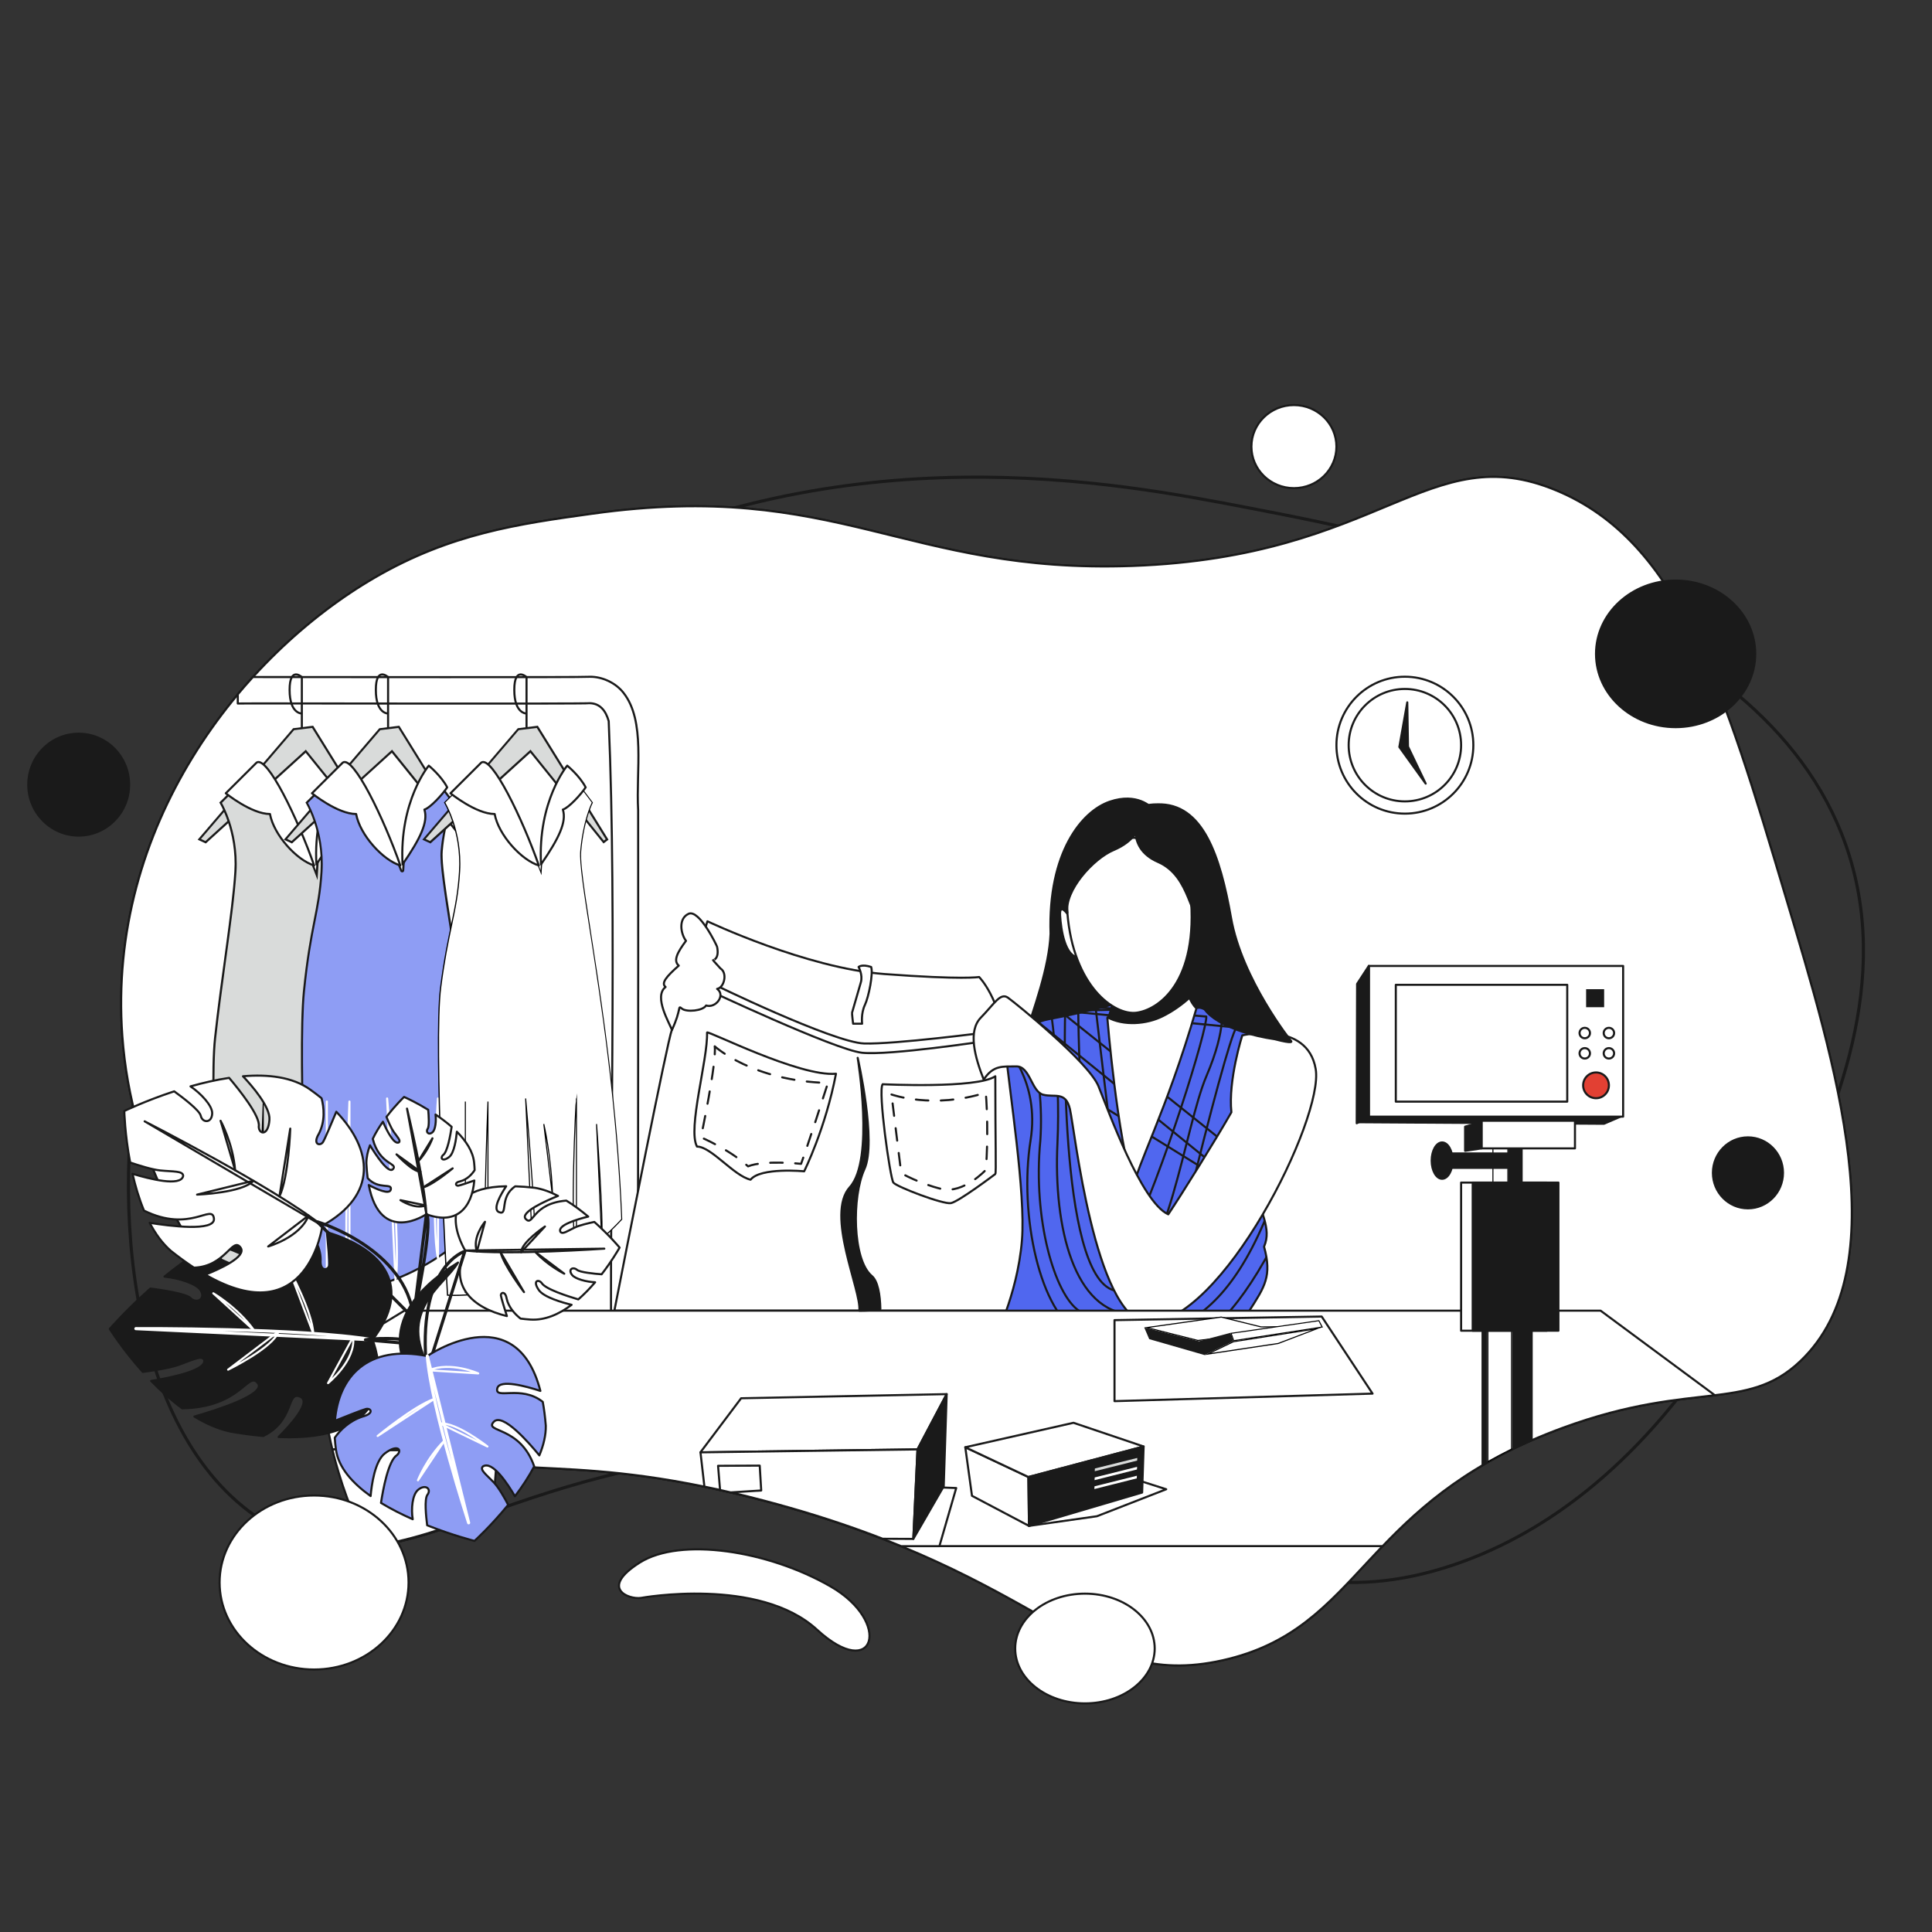 <?xml version="1.0" encoding="utf-8"?>
<!-- Generator: Adobe Illustrator 24.0.0, SVG Export Plug-In . SVG Version: 6.00 Build 0)  -->
<svg version="1.1" id="Vector" xmlns="http://www.w3.org/2000/svg" xmlns:xlink="http://www.w3.org/1999/xlink" x="0px" y="0px"
	 viewBox="0 0 3000 3000" style="enable-background:new 0 0 3000 3000;" xml:space="preserve">
<rect x="0" y="0" width="3000" height="3000" fill="#333333" stroke="none"/>
<style type="text/css">
	.st0{fill:none;stroke:#1A1A1A;stroke-width:4.846;stroke-linecap:round;stroke-linejoin:round;stroke-miterlimit:10;}
	.st1{fill:#FFFFFF;stroke:#1A1A1A;stroke-width:3.231;stroke-linecap:round;stroke-linejoin:round;stroke-miterlimit:10;}
	.st2{fill:none;stroke:#1A1A1A;stroke-width:3.231;stroke-linecap:round;stroke-linejoin:round;stroke-miterlimit:10;}
	.st3{fill:#D9DBDA;}
	.st4{fill:#1A1A1A;}
	.st5{fill:#FFFFFF;stroke:#000000;stroke-width:1.615;stroke-miterlimit:10;}
	.st6{fill:#8E9DF4;}
	.st7{fill:none;stroke:#FFFFFF;stroke-width:3.231;stroke-linecap:round;stroke-linejoin:round;stroke-miterlimit:10;}
	.st8{fill:#FFFFFF;}
	.st9{fill:#1A1A1A;stroke:#1A1A1A;stroke-width:3.231;stroke-linecap:round;stroke-linejoin:round;stroke-miterlimit:10;}
	
		.st10{clip-path:url(#XMLID_4_);fill:none;stroke:#1A1A1A;stroke-width:3.231;stroke-linecap:round;stroke-linejoin:round;stroke-miterlimit:10;}
	
		.st11{fill:none;stroke:#1A1A1A;stroke-width:3.231;stroke-linecap:round;stroke-linejoin:round;stroke-miterlimit:10;stroke-dasharray:19.385;}
	.st12{fill:#E24033;stroke:#1A1A1A;stroke-width:3.231;stroke-linecap:round;stroke-linejoin:round;stroke-miterlimit:10;}
	.st13{fill:none;stroke:#FFFFFF;stroke-width:4.846;stroke-linecap:round;stroke-linejoin:round;stroke-miterlimit:10;}
	.st14{fill:#8E9DF4;stroke:#1A1A1A;stroke-width:3.231;stroke-linecap:round;stroke-linejoin:round;stroke-miterlimit:10;}
	.st15{fill:#D9DBDA;stroke:#1A1A1A;stroke-width:3.231;stroke-miterlimit:10;}
</style>
<g>
	<path class="st0" d="M221.6,1622.5c-51.8,241.5-22.7,614.4,193.8,743.7c205.2,122.6,361.2-103.7,815.8-112.7
		c535-10.5,675.5,295.9,1027.7,175.8c311.9-106.4,467.4-437.4,513.8-536.4c66.5-141.6,164.8-350.9,99.2-563.4
		c-118.6-383.9-684.1-492.9-933-540.9c-207.2-39.9-622.9-120-1059.2,99.2C749,953.4,318.8,1169.6,221.6,1622.5z"/>
	<path class="st0" d="M572,2401c58.2-6,119.9-28.5,193.2-54.2L572,2401z"/>
	<path class="st1" d="M582.2,896.8C373,1018.2,166.1,1283.9,190,1609c28.5,387.5,364.9,586,396.6,604
		c191.8,108.8,256.5,27.1,599.5,117.2c444.4,116.7,496.2,296,712.1,247.9c219.4-48.9,211.5-244.2,527.4-360.6
		c202-74.5,285.9-24.3,369.6-103.7c152.5-144.7,54.6-462.7-22.5-721.2c-96.1-322-164.5-551.3-356.1-631
		c-198.5-82.6-269.8,103.1-658.1,117.2c-352.4,12.8-457.8-134.2-838.4-81.1C805.2,813.7,700.1,828.4,582.2,896.8z"/>
	<path class="st1" d="M582.2,896.8C373,1018.2,166.1,1283.9,190,1609c28.5,387.5,364.9,586,396.6,604
		c191.8,108.8,256.5,27.1,599.5,117.2c444.4,116.7,496.2,296,712.1,247.9c219.4-48.9,211.5-244.2,527.4-360.6
		c202-74.5,285.9-24.3,369.6-103.7c152.5-144.7,54.6-462.7-22.5-721.2c-96.1-322-164.5-551.3-356.1-631
		c-198.5-82.6-269.8,103.1-658.1,117.2c-352.4,12.8-457.8-134.2-838.4-81.1C805.2,813.7,700.1,828.4,582.2,896.8z"/>
	<g>
		<path class="st1" d="M915.8,1091.9c15.8,0.4,24.8,11.5,29.4,27.9c13,302.8,0.7,716.1,4.2,1024.6l41,0.1c0,2.8,0.9-663.9,0.5-886.5
			c-3.5-61.4,11.7-138.2-22.6-182c-12.5-16.2-34-25.5-52.6-25.1c-8.4,1.1-419.3,0.3-523,0.4c-8,8.8-15.8,17.7-23.5,26.9v14.2
			C373.7,1091.9,912,1093.3,915.8,1091.9z"/>
		<g>
			<path class="st2" d="M468.7,1051.4c0,0-19-17.6-19,19.9s19,36.6,19,36.6v21.2V1051.4z"/>
			<g>
				<polygon class="st3" points="309.5,1303.3 455.9,1132.4 485.5,1128.7 593.8,1303.5 588.5,1307.5 474.8,1166.5 319.3,1307.9 				
					"/>
				<path class="st4" d="M484.6,1130.4l107,172.7l-2.9,2.2l-111.6-138.5l-2.2-2.7l-2.5,2.3L319,1305.9l-6.9-3.2l144.6-168.9
					L484.6,1130.4 M486.3,1126.9l-31.2,3.9l-148.2,173.1l12.7,5.9l155-140.9l113.6,140.9l7.8-5.9L486.3,1126.9L486.3,1126.9z"/>
			</g>
			<g>
				<path class="st3" d="M356.8,2010.6c-4.8,0-8.3-0.2-10.1-0.3c-1.7-22.6-22.6-308.9-12.8-398.2c4.4-40.1,10-81.2,15.4-121
					c7.2-52.2,13.9-101.5,16.1-137.7c3.5-57.4-18.8-99.8-23-107.1l57.8-57.2c3.2,1,15.5,16.4,37.7,56.1
					c20.4,36.4,39.5,76.3,51.1,106.8l2.7,7.1l0.4-7.5c6.2-109.6,33.7-148.2,39.9-155.5l37.9,50.3c-2.5,5.1-14.1,31.3-17.9,75
					c-1.6,18.6,5.4,63.8,15.2,126.5c16.4,105.4,41.2,264.6,48.5,445.2c-43,46.5-94.4,80-152.9,99.5
					C415.6,2008.2,376.1,2010.6,356.8,2010.6C356.8,2010.6,356.8,2010.6,356.8,2010.6z"/>
				<path class="st4" d="M400.6,1191.2c1.5,1.2,5.2,4.9,12.9,16.3c7,10.4,15.3,24.3,24.3,40.3c19.9,35.8,38.6,74.9,49.9,104.7
					l5.4,14.1l0.9-15.1c3.6-63.8,14.5-102.8,23-124.3c6.2-15.8,12.1-24.6,15.2-28.7l36,47.9c-3.2,6.9-13.9,32.3-17.7,74.7
					c-1.7,18.8,5,61.8,15.2,126.9c16.4,105.2,41.1,264.1,48.5,444.3c-42.7,46-93.7,79.2-151.8,98.6c-47.1,15.7-86.3,18.1-105.5,18.1
					c-3.7,0-6.6-0.1-8.6-0.2c-2.3-31.1-22.3-308.9-12.7-396.5c4.4-40.1,10-81.2,15.4-120.9c7.2-52.2,13.9-101.6,16.2-137.8
					c2-33.1-4.5-61-10.4-78.5c-4.8-14.4-9.9-24.2-12.2-28.4L400.6,1191.2 M400.2,1187.5c-0.2,0-0.3,0-0.5,0.1l-59.2,58.5
					c0,0,27.3,44.2,23.4,107.3c-3.9,63.1-21.4,164.8-31.6,258.6s12.9,399.9,12.9,399.9s4.1,0.4,11.6,0.4
					c37.6,0,159.7-9.1,260.6-118.7c-11.7-289.3-68-523-63.7-572.1c4.3-49.1,18.2-75.4,18.2-75.4l-39.7-52.7c0,0-34.5,32.5-41.6,158
					C464.8,1283.4,409.6,1187.5,400.2,1187.5L400.2,1187.5z"/>
			</g>
			<path class="st1" d="M398.4,1184.2l-47.8,47.6c0,0,39.7,32.2,68.6,32.2c5.9,32.5,41.6,71.7,68.6,79.9
				C462.4,1271.4,414.9,1172.7,398.4,1184.2z"/>
			<path class="st1" d="M532,1188.9c0,0-46,54.8-40.7,153.3c28-40.6,40-66.2,33.9-85.1c9.1-2.6,28.6-24.1,35.4-34.5
				C551.1,1204.5,532,1188.9,532,1188.9z"/>
			<path class="st5" d="M373.7,1710.5v297.4V1710.5z"/>
			<path class="st5" d="M408.8,1710.5c0,4.9-10.7,249.6,0,297.4V1710.5z"/>
			<path class="st5" d="M467.3,1705.7c0,0,22.2,239.6,13,282.2L467.3,1705.7z"/>
			<path class="st5" d="M495.5,1745.4c0,0,11.7,48,13.7,113.8L495.5,1745.4z"/>
			<path class="st5" d="M546.3,1705.7c-1,4.9-10.7,200.2,0,248.3V1705.7z"/>
			<path class="st5" d="M577.5,1745.4c0,0,11.1,149.3,8,179.1L577.5,1745.4z"/>
		</g>
		<g>
			<path class="st2" d="M602.6,1051.4c0,0-19-17.6-19,19.9s19,36.6,19,36.6v21.2V1051.4z"/>
			<g>
				<polygon class="st3" points="443.3,1303.3 589.7,1132.4 619.3,1128.7 727.7,1303.5 722.3,1307.5 608.6,1166.5 453.1,1307.9 				
					"/>
				<path class="st4" d="M618.5,1130.4l107,172.7l-2.9,2.2l-111.6-138.5l-2.2-2.7l-2.5,2.3l-153.5,139.5l-6.9-3.2l144.6-168.9
					L618.5,1130.4 M620.1,1126.9l-31.2,3.9l-148.2,173.1l12.7,5.9l155-140.9L722,1309.8l7.8-5.9L620.1,1126.9L620.1,1126.9z"/>
			</g>
			<g>
				<path class="st6" d="M490.7,2010.6c-4.8,0-8.3-0.2-10-0.3c-1.3-25.3-18.5-372.1-8.6-470.5c5.4-53.3,11.4-83.9,16.6-110.9
					c4.7-24.2,8.8-45.1,10.7-75.5c3.5-57.4-18.8-99.8-23-107.1l57.8-57.2c3.2,1,15.5,16.4,37.7,56.1c20.4,36.4,39.5,76.3,51.1,106.8
					c0.2,0.6,0.8,1,1.5,1c0.1,0,0.2,0,0.2,0c0.8-0.1,1.3-0.7,1.4-1.5c6.2-109.6,33.7-148.2,39.9-155.5l37.9,50.3
					c-2.5,5.1-14.1,31.3-17.9,75c-1.6,18.6,5.4,63.8,15.2,126.5c16.4,105.4,41.2,264.6,48.5,445.2c-43,46.5-94.4,80-152.9,99.5
					C549.4,2008.2,510,2010.6,490.7,2010.6C490.7,2010.6,490.7,2010.6,490.7,2010.6z"/>
				<path class="st4" d="M534.4,1191.2c1.5,1.2,5.2,4.9,12.9,16.3c7,10.4,15.3,24.3,24.3,40.3c19.9,35.8,38.6,74.9,49.9,104.7
					c0.5,1.3,1.7,2.1,3,2.1c0.2,0,0.3,0,0.5,0c1.5-0.2,2.6-1.5,2.7-3c3.6-63.8,14.5-102.8,23-124.3c6.2-15.8,12.1-24.6,15.2-28.7
					l36,47.9c-3.2,6.9-13.9,32.3-17.7,74.7c-1.7,18.8,5,61.8,15.2,126.9c16.4,105.2,41.1,264.1,48.5,444.3
					c-42.7,46-93.7,79.2-151.8,98.6c-47.1,15.7-86.3,18.1-105.5,18.1c-3.7,0-6.6-0.1-8.5-0.2c-1.7-34.8-18.3-372.1-8.6-468.8
					c5.3-53.3,11.3-83.8,16.6-110.7c4.8-24.2,8.9-45.2,10.7-75.7c2-33.1-4.5-61-10.4-78.5c-4.8-14.4-9.9-24.2-12.2-28.4
					L534.4,1191.2 M534,1187.5c-0.2,0-0.3,0-0.5,0.1l-59.2,58.5c0,0,27.3,44.2,23.4,107.3s-17,83.4-27.4,186.3
					c-10.3,102.9,8.7,472.2,8.7,472.2s4.1,0.4,11.6,0.4c37.6,0,159.7-9.1,260.6-118.7c-11.7-289.3-68-523-63.7-572.1
					c4.3-49.1,18.2-75.4,18.2-75.4l-39.7-52.7c0,0-34.5,32.5-41.6,158C598.6,1283.4,543.4,1187.5,534,1187.5L534,1187.5z"/>
			</g>
			<path class="st1" d="M532.2,1184.2l-47.8,47.6c0,0,39.7,32.2,68.6,32.2c5.9,32.5,41.6,71.7,68.6,79.9
				C596.2,1271.4,548.8,1172.7,532.2,1184.2z"/>
			<path class="st1" d="M665.8,1188.9c0,0-46,54.8-40.7,153.3c28-40.6,40-66.2,33.9-85.1c9.1-2.6,28.6-24.1,35.4-34.5
				C685,1204.5,665.8,1188.9,665.8,1188.9z"/>
			<path class="st7" d="M507.5,1710.5v297.4V1710.5z"/>
			<path class="st7" d="M542.6,1710.5c0,4.9-10.7,249.6,0,297.4V1710.5z"/>
			<path class="st7" d="M601.1,1705.7c0,0,22.2,239.6,13,282.2L601.1,1705.7z"/>
			<path class="st7" d="M629.4,1745.4c0,0,11.7,48,13.7,113.8L629.4,1745.4z"/>
			<path class="st7" d="M680.1,1705.7c-1,4.9-10.7,200.2,0,248.3V1705.7z"/>
			<path class="st5" d="M711.3,1745.4c0,0,11.1,149.3,8,179.1L711.3,1745.4z"/>
		</g>
		<g>
			<path class="st2" d="M817.6,1051.4c0,0-19-17.6-19,19.9s19,36.6,19,36.6v21.2V1051.4z"/>
			<g>
				<polygon class="st3" points="658.4,1303.3 804.8,1132.4 834.4,1128.7 942.7,1303.5 937.4,1307.5 823.7,1166.5 668.1,1307.9 				
					"/>
				<path class="st4" d="M833.5,1130.4l107,172.7l-2.9,2.2L826,1166.8l-2.2-2.7l-2.5,2.3l-153.5,139.5l-6.9-3.2l144.6-168.9
					L833.5,1130.4 M835.2,1126.9l-31.2,3.9l-148.2,173.1l12.7,5.9l155-140.9l113.6,140.9l7.8-5.9L835.2,1126.9L835.2,1126.9z"/>
			</g>
			<g>
				<path class="st8" d="M705.7,2011.4c-5.6,0-9.3-0.2-10.8-0.3c-1.1-18.7-22-389.8-10.7-477.9c5.5-42.8,11.4-70.9,16.7-95.8
					c5.7-27.2,10.6-50.6,12.7-84c3.6-58.8-20.1-101.8-23.2-107.2l58.6-57.9c0,0,0,0,0.1,0c3.3,0,16.8,17.5,38.4,56.1
					c20.5,36.5,39.7,76.7,51.4,107.3l1.3,3.5l0.2-3.8c6.5-114.2,36-151.5,40.7-156.8l38.8,51.5c-1.8,3.7-14.1,30-18.1,75.2
					c-1.6,18.5,5.4,63.7,15.2,126.3c16.4,105.5,41.2,264.9,48.6,445.6c-43.1,46.7-94.7,80.4-153.5,100
					C764.6,2009,725.1,2011.4,705.7,2011.4C705.7,2011.4,705.7,2011.4,705.7,2011.4z"/>
				<path d="M749.3,1189.1c0.9,0.3,4.2,2.5,13.2,15.7c6.9,10.1,15.4,24.1,24.5,40.3c20.4,36.4,39.5,76.3,51.1,106.8l2.7,7.1l0.4-7.5
					c3.7-64.3,14.7-103.6,23.2-125.2c7.2-18.2,14-27.2,16.6-30.4l37.9,50.3c-2.5,5.1-14.1,31.3-17.9,75
					c-1.6,18.6,5.4,63.8,15.2,126.5c16.4,105.4,41.2,264.6,48.5,445.2c-43,46.5-94.4,80-152.9,99.5c-47.3,15.8-86.7,18.1-106,18.1
					c-4.8,0-8.3-0.2-10-0.3c-1.5-25.9-21.9-390-10.6-477c5.5-42.8,11.4-70.9,16.6-95.7c5.7-27.2,10.7-50.7,12.7-84.2
					c2-32.8-4.5-60.5-10.3-77.9c-5.3-15.7-10.8-25.9-12.7-29.2L749.3,1189.1 M749,1187.5c-0.2,0-0.3,0-0.5,0.1l-59.2,58.5
					c0,0,27.3,44.2,23.4,107.3c-3.9,63.1-17.6,88.7-29.4,179.8c-11.7,91,10.7,478.8,10.7,478.8s4.1,0.4,11.6,0.4
					c37.6,0,159.7-9.1,260.6-118.7c-11.7-289.3-68-523-63.7-572.1c4.3-49.1,18.2-75.4,18.2-75.4l-39.7-52.7c0,0-34.5,32.5-41.6,158
					C813.7,1283.4,758.5,1187.5,749,1187.5L749,1187.5z"/>
			</g>
			<path class="st1" d="M747.3,1184.2l-47.8,47.6c0,0,39.7,32.2,68.6,32.2c5.9,32.5,41.6,71.7,68.6,79.9
				C811.3,1271.4,763.8,1172.7,747.3,1184.2z"/>
			<path class="st1" d="M880.8,1188.9c0,0-46,54.8-40.7,153.3c28-40.6,40-66.2,33.9-85.1c9.1-2.6,28.6-24.1,35.4-34.5
				C900,1204.5,880.8,1188.9,880.8,1188.9z"/>
			<path class="st5" d="M722.6,1710.5v297.4V1710.5z"/>
			<path class="st5" d="M757.7,1710.5c0,4.9-10.7,249.6,0,297.4V1710.5z"/>
			<path class="st5" d="M816.2,1705.7c0,0,22.2,239.6,13,282.2L816.2,1705.7z"/>
			<path class="st5" d="M844.4,1745.4c0,0,11.7,48,13.7,113.8L844.4,1745.4z"/>
			<path class="st5" d="M895.1,1705.7c-1,4.9-10.7,200.2,0,248.3V1705.7z"/>
			<path class="st5" d="M926.3,1745.4c0,0,11.1,149.3,8,179.1L926.3,1745.4z"/>
		</g>
	</g>
	<path class="st9" d="M1788,1254.1c0,0-21.8-24-64.9-9.2c-43.2,14.8-95.9,78.9-91.8,205c-4.1,102.9-91.7,251.4-66.8,319.4
		c24.8,68,119,38.4,134.9,1.7c15.9-36.6,11.5-207.8,24.3-218.2c-12.8-34.3-76.4-233.8-13.9-251.9c62.5-18.1,71.3-12.8,75.6-27.2
		C1789.8,1259.4,1788,1254.1,1788,1254.1z"/>
	<path class="st1" d="M1660.3,1423c0,0-15.4-23.8-14.2-1.7s7.8,65.4,29.3,65.1C1678.6,1447.4,1660.3,1423,1660.3,1423z"/>
	<path class="st9" d="M1837.9,1362.3c0,0-21.2,171.5-15.1,197.6c6,26.1,52.4,34.9,52.4,34.9s30.2-65.3,30.2-76.3
		S1908.4,1377.4,1837.9,1362.3z"/>
	<g>
		<defs>
			<path id="XMLID_2_" d="M1844.3,1557c0,0,126.3,48.4,140.9,57.5s-38,191.6-34.1,229.6c3.9,38,24.4,62.4,11.7,91.7
				c12.7,45.8,1,62.4-23.4,100.4c-362.7,11.7-383.2,13.7-383.2,13.7s-7.8-348.1,0-360.8c7.8-12.7,8.8-94.6,71.2-106.3
				c62.4-11.7,110.2-25.8,110.2-25.8H1844.3z"/>
		</defs>
		<use xlink:href="#XMLID_2_"  style="overflow:visible;fill:#5067EF;"/>
		<clipPath id="XMLID_4_">
			<use xlink:href="#XMLID_2_"  style="overflow:visible;"/>
		</clipPath>
		<path class="st10" d="M1674.3,1569.2c0,0,2.3,415.1,69.9,411.7c67.6-3.4,95.9-232.1,129-309.6S1896,1564,1896,1564L1674.3,1569.2z
			"/>
		<path class="st10" d="M1701.2,1563.9c0,0,39.3,341.4,49,374.1c58.2-122.8,124.6-340.4,122.9-359.5L1701.2,1563.9z"/>
		<path class="st10" d="M1654,1569.9c0,0-12.1,409.5,75.9,433.8c72.8,20.1,81.1,4.4,114.9-135.4c33.8-139.9,66.9-262.3,75.1-272.8
			L1654,1569.9z"/>
		<path class="st10" d="M1587.7,1567.3c0,0,35.2,95.7,27.7,203.9c-11.7,122.4,22.3,238.8,60,264.1c73.6,49.3,203.8,78,295.4-156.9
			L1587.7,1567.3z"/>
		<path class="st10" d="M1560.7,1624.1c0,0,54.3,54.8,39.6,146.3c-18.6,116.2,15.3,270.7,76.9,299c106.5,49,201,74.3,319.4-175.9
			L1560.7,1624.1z"/>
		<path class="st10" d="M1629.9,1557c0,0,17.5,104,12.1,218.1c-6.3,132.2,26.5,262.8,115.7,265.6c173.9,5.5,204-218.4,204-218.4
			L1629.9,1557z"/>
		
			<use xlink:href="#XMLID_2_"  style="overflow:visible;fill:none;stroke:#1A1A1A;stroke-width:3.231;stroke-linecap:round;stroke-linejoin:round;stroke-miterlimit:10;"/>
	</g>
	<g>
		<path class="st4" d="M1764.3,1588.9c-16.3,0-31.8-3.2-43-8.9c0.2-0.6,0.4-1.3,0.6-2.2c3.6-11.9,14.3-47.6,8.2-79.8
			c21.6-5.5,91.4-13.5,103.5-14.9c0.1,8.2,1.3,41.5,11.4,65.8c-12.3,11-29.6,26-42.3,32.3
			C1792.9,1586.2,1779.3,1588.9,1764.3,1588.9C1764.3,1588.9,1764.3,1588.9,1764.3,1588.9z"/>
		<path class="st4" d="M1832.1,1485c0.3,10.4,1.9,40.6,11,63.5c-12.1,10.9-28.8,25.2-41.1,31.3c-9.6,4.8-23,7.5-37.7,7.5
			c-15.4,0-30.2-2.9-41-8.1c0.1-0.3,0.2-0.6,0.3-0.9c3.5-11.8,14.1-46.9,8.5-79C1754.1,1494.1,1816.6,1486.8,1832.1,1485
			 M1835.3,1481.4L1835.3,1481.4L1835.3,1481.4z M1835.3,1481.4c0,0-85.1,9.4-106.9,15.5c7.5,36.3-7.3,77.7-8.9,83.9
			c11.9,6.4,28.5,9.6,44.9,9.6c14.5,0,28.7-2.6,39.2-7.8c13.5-6.8,32.2-23.2,43.5-33.3C1835.3,1522.1,1835.3,1481.4,1835.3,1481.4
			L1835.3,1481.4z"/>
	</g>
	<path class="st1" d="M1805.3,1578c-24.9,12.5-60.5,15.2-85.5,1.7c-0.2,0.7-0.3,1.1-0.3,1.1s15.1,186.2,41.1,263.1
		c2.6-30.5,49.7-114.8,97.2-278c-4.6-4.7-8.1-10.4-10.8-16.5C1834.4,1560.7,1820.4,1570.5,1805.3,1578z"/>
	<path class="st1" d="M1752.7,1301.2c0,0-104.6,1.2-95.3,116.2c9.3,115.1,73.2,159.2,106.9,155.2c33.7-4.1,97.6-46.5,84.3-184.8
		C1842.8,1291.9,1752.7,1301.2,1752.7,1301.2z"/>
	<g>
		<path class="st1" d="M1586.9,1925.5c-3.6,44.8-15.6,85.1-24.4,109.7H954c18.3-93.4,82.4-418.9,89.2-435.9
			c7.9-19.8,55.3-168.7,55.3-168.7s153.4,72.8,275,81.9c121.6,9.1,146.9,4.6,146.9,4.6s33.1,33.2,40.3,107
			C1567.8,1697.9,1592.7,1852.4,1586.9,1925.5z"/>
		<path class="st1" d="M1333.2,1501.5c0,0,6.8,12.1,3.6,23.6c-3.3,11.5-13.3,46.3-13.7,47.3s1.6,17.2,1.6,17.2h14
			c0,0-2-15.9,4.2-28.9c6.2-13,13.3-49.7,9.8-59.2C1338.1,1496.7,1333.2,1501.5,1333.2,1501.5z"/>
		<path class="st1" d="M1097.9,1603.3c-0.1-4,143.7,69.2,200.2,64c-16.3,85.2-49.4,151.5-49.4,151.5s-67.6-6.5-83.2,13
			c-26-5.9-61.1-51.4-83.2-51.4C1067.3,1753.1,1099.3,1645.2,1097.9,1603.3z"/>
		<path class="st11" d="M1109.8,1624.7c0,0,58.6,54,175.8,56.9c-29.3,91.8-41.7,125.6-41.7,125.6s-57.5-6.2-82.3,3.9
			c-29.3-26.5-73.2-45.1-73.2-45.1S1113.2,1649,1109.8,1624.7z"/>
		<path class="st1" d="M1370.6,1683.6c0,0,146.6,7.2,174.9-12.4c0,101.4,1.6,150.5,0,151.8c-1.6,1.3-56.9,42.9-68.9,45.2
			c-12,2.3-84.5-25.4-89.4-31.9C1382.3,1829.8,1362.8,1693,1370.6,1683.6z"/>
		<path class="st1" d="M1097.4,1522.8c7.8,4.9,197,96,244.3,97.5c47.3,1.5,189.2-17.1,189.2-17.1v13.3c0,0-150.2,22.8-192.4,18.2
			c-42.2-4.6-243.7-99.5-243.7-99.5L1097.4,1522.8z"/>
		<path class="st11" d="M1384.3,1699.5c0,0,64.4,23.3,146.5-2.9c4.9,66.2,0,120,0,120s-34.8,37.7-68.9,29.6
			c-34.1-8.2-62.5-24.5-62.5-24.5L1384.3,1699.5z"/>
		<path class="st1" d="M1113.5,1470.2c-0.3-1.7-27.8-59-44.4-51.2c-16.6,7.8-11.7,31.7-3.9,41.9c-12.7,17.1-20.5,30.7-11.2,38.5
			c-19.5,17.1-27.8,27.3-20.5,33.2c-19.5,15.1,7.3,58,9.8,66.8c15.6-33.2,8.3-39,15.6-33.2c7.3,5.9,32.7,3.4,37.5-4.9
			c15.1,4.9,30.7-16.1,17.1-25.8c10.7-1.5,16.8-24.4,5.2-31.7c-9.6-10.7-11.6-12.7-11.6-12.7S1117.4,1489.5,1113.5,1470.2z"/>
	</g>
	<path id="XMLID_1_" class="st1" d="M1929,1607.7c0,0,101-23.8,114,52.3c13,76.2-145.6,395.7-262.6,394.7
		c-80.9-14.6-111.3-298.4-119-332.5c-6.7-28.3-23.8-17.6-41.8-22.4c-18-4.9-20.1-44.2-41.4-43.9c-21.4,0.4-35.6-2.4-50.7,20.5
		c-13.7-35.1-24.9-75.3-4.4-96.3c20.5-21,30.2-39.2,41.9-31c11.7,8.3,125.5,100.1,140.7,137.6s66.5,180.3,108.4,198.9
		c21.9-32.7,74.1-116.5,98-158.5C1906.8,1677.4,1929,1607.7,1929,1607.7z"/>
	<path class="st1" d="M2662.8,2166.5c-57.9,7.1-131.3,11.9-237.1,50.9c-141.3,52.1-217.8,119.9-278.8,183.4h-747.5
		c-9.3-3.8-18.9-7.7-28.7-11.4c-42.5-16.5-89.9-32.7-143.4-48c-13.3-3.8-27-7.6-41.1-11.3c-33.3-8.8-64-15.9-92.4-21.7
		c-264.3-54.3-333.9,2.8-507-95.5c-10.9-6.2-57.5-33.5-115.3-82.4l156.4-95.3h1857.5L2662.8,2166.5z"/>
	<polygon class="st1" points="1730.6,2049.9 1730.6,2175.7 2131.3,2164 2052.3,2044.3 	"/>
	<path class="st9" d="M1367,2032.7c-0.4-22.2-4-43.5-13.4-51.4c-30.2-25.4-30.9-123.5-11.4-165.8c19.5-42.3-10.4-172.9-10.4-172.9
		s26.4,158.4-12,200.7c-38.3,42.3,18,160.7,14.6,191.9C1357.1,2035.2,1367,2032.7,1367,2032.7z"/>
	<g>
		<g>
			<polygon class="st8" points="1780.9,2061.5 1896.3,2045.2 1958.3,2060.4 1987.6,2060.2 1949.8,2070.5 1860.2,2081.4 			"/>
			<path d="M1896.2,2046l61.8,15.2l0.2,0l0.2,0l23-0.2l-31.8,8.7l-89.4,10.9l-75.1-18.9L1896.2,2046 M1896.3,2044.3l-119.6,16.9
				l83.4,21l89.8-10.9l43.9-12l-35.4,0.3L1896.3,2044.3L1896.3,2044.3z"/>
		</g>
		<g>
			<path class="st4" d="M1785.7,2078.1l-6.2-14.5l82,20.7c0.1,0,0.3,0,0.4,0c0.1,0,0.3,0,0.4-0.1l47.3-12.6l3.6,10.2l-43,20.6
				L1785.7,2078.1z"/>
			<path class="st4" d="M1782.3,2066l78.8,19.9c0.3,0.1,0.5,0.1,0.8,0.1c0.3,0,0.6,0,0.8-0.1l45.9-12.2l2.6,7.4l-41.1,19.7
				l-83.2-23.9L1782.3,2066 M1776.7,2061.2l7.8,18.2l85.8,24.7l44.9-21.5l-4.6-13l-48.8,13L1776.7,2061.2L1776.7,2061.2z"/>
		</g>
		<g>
			<polygon class="st8" points="1911.7,2070.4 2048,2050.7 2053.1,2060.6 1915.7,2081.8 			"/>
			<path d="M2047.5,2051.6l4.3,8.4l-135.6,20.9l-3.5-9.9L2047.5,2051.6 M2048.4,2049.9l-137.8,19.8l4.6,13l139.1-21.5L2048.4,2049.9
				L2048.4,2049.9z"/>
		</g>
		<g>
			<polygon class="st8" points="1915.4,2083.5 2044.9,2063.2 1984.8,2086.1 1875.5,2102.5 			"/>
			<path d="M2037.4,2065.2l-52.8,20.1l-103.9,15.6l34.9-16.7L2037.4,2065.2 M2052.3,2061.2l-137.2,21.5l-44.9,21.5l114.7-17.2
				L2052.3,2061.2L2052.3,2061.2z"/>
		</g>
	</g>
	<path class="st9" d="M1768.4,1285.5c0,0-7,20.9-38.9,34.3c-32,13.4-76.8,63.1-72.1,97.6c-19.2-36,8.1-123.8,51.1-141.2
		C1751.6,1258.8,1768.4,1285.5,1768.4,1285.5z"/>
	<path class="st9" d="M1767.3,1264c0,0-21.5,51.7,30.8,74.4c52.3,22.7,48.2,92.4,75,102.3s4.6,87.8-5.2,109.3
		c-9.9,21.5,37.8,52.9,111.6,63.7c29.6,7.8,25.6,3.2,25.6,3.2s-76.7-95.9-93.6-191.8c-16.9-95.9-43.6-178.4-114.5-176.1
		C1763.8,1248.9,1767.3,1264,1767.3,1264z"/>
	<g>
		<path class="st8" d="M2310.4,2060.9h36.7v189.2c-12.5,6.1-24.8,12.7-36.7,19.4V2060.9z"/>
		<path d="M2346.3,2061.7v187.9c-11.9,5.9-23.7,12.1-35.1,18.5v-206.5H2346.3 M2347.9,2060.1h-38.3v210.8
			c12.1-6.9,24.8-13.7,38.3-20.3V2060.1L2347.9,2060.1z"/>
	</g>
	<g>
		<path class="st4" d="M2302.1,2061.7h5.9V2270c-2.1,1.2-4,2.3-5.9,3.4V2061.7z"/>
		<path class="st4" d="M2306.3,2063.3v205.7c-0.9,0.5-1.8,1-2.6,1.5v-207.2H2306.3 M2309.6,2060.1h-9.1v216.1c3-1.8,6-3.5,9.1-5.3
			V2060.1L2309.6,2060.1z"/>
	</g>
	<g>
		<path class="st4" d="M2349.5,2061.7h28.8v173c-9.8,4.3-19.5,8.7-28.8,13.3V2061.7z"/>
		<path class="st4" d="M2376.7,2063.3v170.4c-8.7,3.8-17.2,7.7-25.6,11.8v-182.1H2376.7 M2380,2060.1h-32.1v190.5
			c10.3-5,20.9-10,32.1-14.8V2060.1L2380,2060.1z"/>
	</g>
	<g>
		<rect x="2125.5" y="1499.9" class="st1" width="394.9" height="234"/>
		<circle class="st1" cx="2460.8" cy="1604.1" r="8.1"/>
		<circle class="st1" cx="2498.3" cy="1604.1" r="8.1"/>
		<circle class="st1" cx="2460.8" cy="1635.6" r="8.1"/>
		<circle class="st1" cx="2498.3" cy="1635.6" r="8.1"/>
		<circle class="st12" cx="2478.3" cy="1685.3" r="20"/>
		<rect x="2167.4" y="1529.2" class="st1" width="266.2" height="181.4"/>
		<g>
			<rect x="2464.4" y="1537.6" class="st4" width="24.8" height="24.8"/>
			<path class="st4" d="M2487.6,1539.2v21.6h-21.6v-21.6H2487.6 M2490.9,1536h-28v28h28V1536L2490.9,1536z"/>
		</g>
		<g>
			<rect x="2318.3" y="1780.6" class="st8" width="23.2" height="83.2"/>
			<path d="M2340.6,1781.4v81.6h-21.6v-81.6H2340.6 M2342.2,1779.8h-24.8v84.8h24.8V1779.8L2342.2,1779.8z"/>
		</g>
		<g>
			<rect x="2343.9" y="1781.4" class="st4" width="18.9" height="81.6"/>
			<path class="st4" d="M2361.1,1783v78.4h-15.6V1783H2361.1 M2364.4,1779.8h-22.1v84.8h22.1V1779.8L2364.4,1779.8z"/>
		</g>
		<g>
			<rect x="2330.1" y="1734.7" class="st8" width="33.5" height="40.8"/>
			<path d="M2362.7,1735.6v39.2h-31.9v-39.2H2362.7 M2364.4,1733.9h-35.1v42.4h35.1V1733.9L2364.4,1733.9z"/>
		</g>
		<rect x="2268.8" y="1836.3" class="st1" width="133.1" height="230"/>
		<rect x="2286.8" y="1836.3" class="st9" width="133.1" height="230"/>
		<g>
			<polygon class="st4" points="2113,1742.6 2125.9,1735.6 2512.5,1735.6 2490.5,1745 			"/>
			<path class="st4" d="M2504.7,1737.2l-14.5,6.2l-371-2.3l7.1-3.9H2504.7 M2520.4,1733.9h-394.9l-18.7,10.3l384.1,2.4
				L2520.4,1733.9L2520.4,1733.9z"/>
		</g>
		<rect x="2300.5" y="1740.3" class="st1" width="145.1" height="42.9"/>
		<polygon class="st9" points="2275,1749.5 2275,1787 2300.5,1783.2 2300.5,1742 		"/>
		<ellipse class="st9" cx="2239.3" cy="1802.2" rx="16.2" ry="28.2"/>
		<path class="st9" d="M2242,1791.2c3.4-0.4,111.3,0,111.3,0v22.2h-114L2242,1791.2z"/>
	</g>
	<path class="st1" d="M995.4,2481.2c0,0,183.1-33.4,273.2,49.3s117.4-11.9,20.7-67.3c-96.7-55.5-232.7-76.7-295.9-36.8
		S976.2,2484,995.4,2481.2z"/>
	<ellipse class="st1" cx="2009.2" cy="693.5" rx="66" ry="64.5"/>
	<ellipse class="st1" cx="1684.7" cy="2559.8" rx="108.3" ry="85.2"/>
	<ellipse class="st9" cx="122.2" cy="1218.4" rx="78.3" ry="79.1"/>
	<ellipse class="st9" cx="2714.2" cy="1821.2" rx="54.4" ry="55.1"/>
	<g>
		<g>
			<path class="st1" d="M774.1,2231.4c-12.7,23.7-175.8,21.6-258,19.1c-0.9-3.6-1.7-7.1-2.5-10.7c-1.5-6.4-2.8-12.7-4.1-19
				C572.3,2216.7,788.6,2204.2,774.1,2231.4z"/>
			<path class="st1" d="M774,2231.4l-8.9,115.4c-73.3,25.7-134.9,48.3-193.2,54.2c-26.1-50.8-44-101.8-55.9-150.5
				C598.3,2253,761.4,2255.1,774,2231.4z"/>
		</g>
		<g>
			<path class="st1" d="M786.7,2016.4c3.1,14,13.6,24.8,21.6,31.1c5,0.7,10.1,1.1,15.3,1.5c22.8,1.5,44.7-8.4,64-22.9
				c-13.6-3.3-43.1-11.6-50.9-22.9c-10.2-14.7-0.7-17.3,4.4-11c5.3,9.4,40.9,20.8,56.9,25.5c9.5-8.3,18.3-17.5,26.1-26.6
				c-13.2-0.6-30.9-5-35.9-11.5c-6.5-8.5,1.4-13.2,7.8-7.8c4.7,3.9,26.8,6.1,38.2,6.9c14.9-19.2,24.7-36,27.3-40.4
				c0.4-0.7,0.6-1.1,0.6-1.1s-15.8-19-39.2-39.8c-9.1,1.9-22.9,5.2-30.2,8.6c-11.5,5.4-18.9,11.2-22.4,6.9
				c-5.6-10.2,26-19.6,43.1-23.8c-10.4-8.7-21.9-17.4-34-24.8c-53.4,4.4-51.1,40.7-62.9,28.7c-10.2-10.4,32.5-28.9,50-36
				c-11.9-6.2-24.1-10.7-36.1-12.6c-11-1.3-21.1-2-30.3-2.3c-25.4,16.9-10.6,45.6-25,40.2c-11.2-4.2,2.7-28,10.9-40.3
				c-124.2,2.5-63.6,99.8-63.6,99.8c-0.2,0.4-0.4,0.8-0.5,1.2c-24.1,53.1,10.6,87.5,65.2,100.6c-3.2-10-8.8-28.2-9.3-31.8
				C777.1,2006.8,784.8,2004.2,786.7,2016.4z"/>
			<path class="st2" d="M938.4,1938.9c0,0-150.2,10.5-216,2.9L938.4,1938.9z"/>
			<path class="st2" d="M876.2,1977.8c0,0-25.1-12.3-45-33.8L876.2,1977.8z"/>
			<path class="st2" d="M846.2,1904.5c0,0-36.3,24.3-37.1,40L846.2,1904.5z"/>
			<path class="st2" d="M813.7,2006.4c0,0-31.1-41.1-36.4-61.8L813.7,2006.4z"/>
			<path class="st2" d="M753.1,1897.2c0,0-20.3,23.7-12.6,46.1L753.1,1897.2z"/>
		</g>
		<g>
			<path class="st9" d="M447.7,1901.2c8.7,1.1,17.2,2.4,25.4,3.9c11.1,10.7,24.9,28.7,24.8,51.2c-1.5,19.5,12.6,16.1,13.3,8.2
				c0.6-5.7-2.1-35.1-3.6-51.2c88.3,26.3,134.1,84.7,70.9,167.1c0,0,65.8,159.7-145.9,151c18.6-18.6,51.3-54.7,33.9-62.5
				c-22.3-10-8.2,36.8-57.7,60.9c-15.5-1.4-32.3-3.6-50.4-6.7c-19.6-4.2-38.6-12.6-56.5-23.5c32.5-9.3,111.9-34.2,98.6-51.7
				c-15.5-20.1-25.3,37.4-117.6,38.9c-17.6-12.9-33.8-27.7-48.2-42.5c30.5-4.9,87.8-16.5,82.1-33.2c-4.2-7.2-19.1,1.3-40.6,8.6
				c-13.7,4.7-38.3,8.5-54.5,10.6c-31.6-35.3-51.2-66.8-51.2-66.8s25.1-29.1,63.1-62.7c19,2.5,55.6,8.1,62.1,14.8
				c8.8,9.1,24,2.5,16.2-11.5c-6-10.8-34.4-19.5-56.5-21.8c16.7-13.6,35.1-27.2,54.4-39.3c25.4,9.1,81.4,30.6,86.8,46
				c6.2,10.5,23.3,7.4,11.6-16.9c-8.9-18.5-55.9-34.6-77.7-41.2C368.7,1910,409.5,1896.5,447.7,1901.2z"/>
			<path class="st13" d="M211,2063.1c0,0,258.7-1.3,367.5,17.3L211,2063.1z"/>
			<path class="st7" d="M331.2,2008.2c0,0,37.9,22,63.5,57.9L331.2,2008.2z"/>
			<path class="st7" d="M354.2,2126.8c0,0,70.9-34.7,78.2-59.3L354.2,2126.8z"/>
			<path class="st7" d="M448.2,1969.3c0,0,37.1,68,38.2,101.3L448.2,1969.3z"/>
			<path class="st7" d="M509.4,2147.7c0,0,43.5-35.3,38.9-71.5L509.4,2147.7z"/>
		</g>
		<g>
			<path class="st0" d="M721.8,1943c0,0-76.2,22.7-59,187L721.8,1943z"/>
			<path class="st9" d="M642.4,2142c0,0-80.3-90.4,68.8-181.5c-20.7,35.5-96.4,75.4-42.8,165.8c22.2,51.4-10.5,73.3-10.5,73.3
				S609.4,2203.6,642.4,2142z"/>
			<path class="st14" d="M521.7,2251.2c-0.9-6.3-1.5-12.6-1.9-18.7c7.7-11,21.9-26,43.3-32.9c18.9-5,12.6-13.7,4.9-11.7
				c-5.6,1.4-33,12.3-47.9,18.3c5.6-69,51.1-118.7,143.3-100.5c0,0,137.4-94.6,175.7,54.1c-21.7-7.1-63.3-18.5-66.9-4.1
				c-4.6,18.5,36.8-5.7,70.6,21.1c2.1,11.1,3.6,23.4,4.7,36.9c0.3,14.8-3.5,30.5-10,46.2c-16-19.5-57.1-66.7-70.8-52.1
				c-15.8,16.9,41.1,5.9,62.8,69.2c-8.4,16.1-18.9,31.9-29.9,46.4c-11.4-19.5-34.9-55.5-49.6-46.4c-5.9,5.1,5.4,12.8,17.1,25.3
				c7.5,8,16.5,23.8,22,34.4c-26.6,32.7-52.3,56-52.3,56s-33.2-8.3-73.5-24.2c-1.8-13.9-4.5-40.9,0.4-47.4
				c6.7-8.9-2.9-17.3-14.5-7.7c-9,7.5-11,29.7-8.3,45.7c-16.6-7.3-33.5-15.8-49.3-25.4c3.1-20.3,11.3-65.6,24.7-74.1
				c8.6-7.5,1.9-18.3-18.6-2.8c-15.7,11.9-20.7,49.3-22.2,66.3C547.4,2303,525.7,2279,521.7,2251.2z"/>
			<path class="st13" d="M727.7,2364.6c0,0-58-178.1-64.2-258.9L727.7,2364.6z"/>
			<path class="st7" d="M649,2298.6c0,0,12.6-32.9,41.1-61.7L649,2298.6z"/>
			<path class="st7" d="M756.9,2246.1c0,0-48.6-38.2-73.6-35.7L756.9,2246.1z"/>
			<path class="st7" d="M586.4,2229.8c0,0,56.5-46.6,87.9-57.6L586.4,2229.8z"/>
			<path class="st7" d="M742.6,2132.6c0,0-43.2-19.1-76.6-4.8L742.6,2132.6z"/>
		</g>
		<g>
			<path class="st1" d="M481.4,1691.7c6.2,4.4,12.2,9,17.9,13.6c3.7,14,6.1,35.5-4.3,55.4c-10.1,16.7,2.3,19.4,6.6,12.6
				c3-4.9,14.4-32.1,20.6-47c56.2,58.7,64.9,128.9-21.6,176.9c0,0-22.2,168.3-181.7,76.1c22.8-9.1,64.6-28.1,54.7-42
				c-12.7-17.8-23.2,29.5-72.4,31.1c-11.3-7.4-23.3-16.1-35.9-26.1c-13.2-11.5-24-26.6-32.9-43.5c29.3,4.7,102.1,14.3,99.8-6.6
				c-2.7-24.1-36.7,23.1-108.6-12.4c-7.7-18.5-13.5-38.2-17.8-57.1c25.8,7.8,75.3,20.4,78.6,3.3c0-8.1-15.3-6.5-35.3-8.5
				c-12.7-1.3-33.5-7.8-47-12.4c-8.3-44-9.1-79.9-9.1-79.9s32.7-15.9,77.5-30.6c13.5,9.8,39.3,29.4,41.2,37.9
				c2.6,11.6,17.4,11.8,17.8-3.7c0.3-12-17.6-31-33.7-41.9c19.1-5.4,39.5-10.1,60-13.2c15.4,18.2,48.9,59.8,46,75.6
				c0,11.8,14.6,15.9,16.6-10.4c1.6-20-27.4-53.2-41.1-67.7C416.4,1667.9,454.1,1672.3,481.4,1691.7z"/>
			<path class="st2" d="M224.6,1741.2c0,0,200.5,102.2,276,162.1L224.6,1741.2z"/>
			<path class="st2" d="M342.5,1740.3c0,0,19.2,34.7,22.6,76.8L342.5,1740.3z"/>
			<path class="st2" d="M306,1855c0,0,70.6-2.6,87.5-21.5L306,1855z"/>
			<path class="st2" d="M450.7,1752.5c0,0-2.4,75.3-16.8,105.3L450.7,1752.5z"/>
			<path class="st2" d="M416.4,1935.5c0,0,49.8-14,62.8-48.1L416.4,1935.5z"/>
		</g>
		<g>
			<path class="st1" d="M714.5,1834.4c11-2.8,18.4-11.1,22.5-17.4c-0.1-3.8-0.4-7.7-0.8-11.7c-1.7-17.4-12.6-33.7-26.8-48
				c-1,10.4-3.9,33.2-12.1,39.4c-10.7,8.2-14,1.1-9.5-3c7-4.3,11.7-31.7,13.5-44c-8-7-16.6-13.4-25-19.1c1.2,10-0.1,23.7-4.8,27.6
				c-6.1,5.2-10.9-0.7-7.3-5.7c2.6-3.7,1.5-20.5,0.7-29.2c-17.5-10.8-32.4-17.7-36.4-19.5c-0.7-0.3-1-0.5-1-0.5s-13.4,12.6-27.4,31
				c2.7,6.9,7.2,17.3,10.9,22.7c5.9,8.5,11.6,14,8.5,16.8c-7.6,4.6-19.3-19.2-24.9-32c-5.8,8.2-11.3,17.2-15.8,26.6
				c10.4,40.5,39.7,37.6,31.4,47c-7.2,8.1-27.7-23.8-35.7-37c-3.5,9.3-5.6,18.7-5.6,27.9c0.4,8.4,1.1,16.1,2,23.1
				c17,18.8,38.5,6.7,35.9,17.8c-2,8.7-23.1-1.2-34.2-7.1c18,94.4,89.4,45.3,89.4,45.3c0.3,0.1,0.7,0.2,1,0.4
				c46.3,16.7,69.9-10.7,73.5-52.7c-7.7,2.7-21.9,7.6-24.7,8C707.9,1842,704.8,1836.2,714.5,1834.4z"/>
			<path class="st2" d="M632,1721.4c0,0,27.8,113.9,30.1,164.2L632,1721.4z"/>
			<path class="st2" d="M671.5,1767.5c0,0-6.8,19.5-21.7,35.3L671.5,1767.5z"/>
			<path class="st2" d="M615.7,1792.5c0,0,24.5,26.9,37.3,27L615.7,1792.5z"/>
			<path class="st2" d="M702.9,1814.2c0,0-29.5,24.9-45.7,29.6L702.9,1814.2z"/>
			<path class="st2" d="M621.8,1863.6c0,0,21.9,14.8,39.2,8.2L621.8,1863.6z"/>
		</g>
		<path class="st0" d="M662.1,1885.6c0,0,12.8,1.9-19.7,158.6L662.1,1885.6z"/>
		<path class="st0" d="M492.6,1897.2c0,0,139.1,41.1,149.8,150L492.6,1897.2z"/>
		<path class="st0" d="M567.5,2080.4c3.4-1.2,62-6.5,81.3,7.2L567.5,2080.4z"/>
	</g>
	<ellipse class="st1" cx="487.7" cy="2457.3" rx="146.7" ry="135.1"/>
	<ellipse class="st9" cx="2601.9" cy="1015.3" rx="123.6" ry="113.8"/>
	<polygon class="st9" points="2106.7,1744.2 2125.5,1733.9 2125.5,1499.9 2107.3,1527.8 	"/>
	<g>
		<polygon class="st1" points="1150.8,2171.2 1087.6,2255.2 1424.7,2250.6 1470,2164.8 		"/>
		<path class="st1" d="M1484.8,2310.6l-26.1,90.3h-59.4c-9.3-3.8-18.9-7.7-28.7-11.4c-42.5-16.5-89.9-32.7-143.4-48l97.4-36.8
			l97.3,3.6L1484.8,2310.6z"/>
		<path class="st1" d="M1424.7,2250.6l-2.7,57.6l-3.8,81.4l-47.5-0.2c-42.5-16.5-89.9-32.7-143.4-48c-13.3-3.8-27-7.6-41.1-11.3
			c-33.3-8.8-64-15.9-92.4-21.7l-6.1-53.2L1424.7,2250.6z"/>
		<polygon class="st9" points="1470,2164.8 1465.4,2307.9 1418.2,2389.6 1424.7,2250.6 		"/>
		<path class="st1" d="M1115,2276.1l3.1,37.5c5.4,1.2,10.9,2.5,16.5,3.8l47.4-3l-2.3-38.6L1115,2276.1z"/>
	</g>
	<g>
		<polygon class="st1" points="1498.9,2247.3 1509.3,2322.7 1597.8,2369.4 1596.9,2293.5 		"/>
		<polygon class="st1" points="1666.9,2209.3 1498.9,2247.3 1596.9,2293.5 1775.8,2246.1 		"/>
		<polygon class="st1" points="1597.8,2369.4 1703.3,2354.4 1810.9,2312.5 1770.8,2299.7 		"/>
		<polygon class="st9" points="1773.5,2317.6 1775.8,2246.1 1596.9,2293.5 1597.8,2369.4 		"/>
		<polygon class="st15" points="1698.6,2279 1767.7,2261.8 1767.3,2269.3 1698.2,2286.6 		"/>
		<polygon class="st1" points="1698.3,2292.9 1767.4,2275.6 1767,2283.1 1697.9,2300.5 		"/>
		<polygon class="st1" points="1698,2306.7 1767.1,2289.4 1766.7,2296.9 1697.6,2314.3 		"/>
	</g>
	<ellipse class="st1" cx="2181.5" cy="1157.1" rx="106.3" ry="106.3"/>
	<ellipse class="st1" cx="2181.5" cy="1157.1" rx="87.3" ry="87.3"/>
	<polygon class="st9" points="2185.2,1090.6 2186.3,1159.3 2213.8,1216.8 2172.9,1159.9 	"/>
</g>
</svg>
